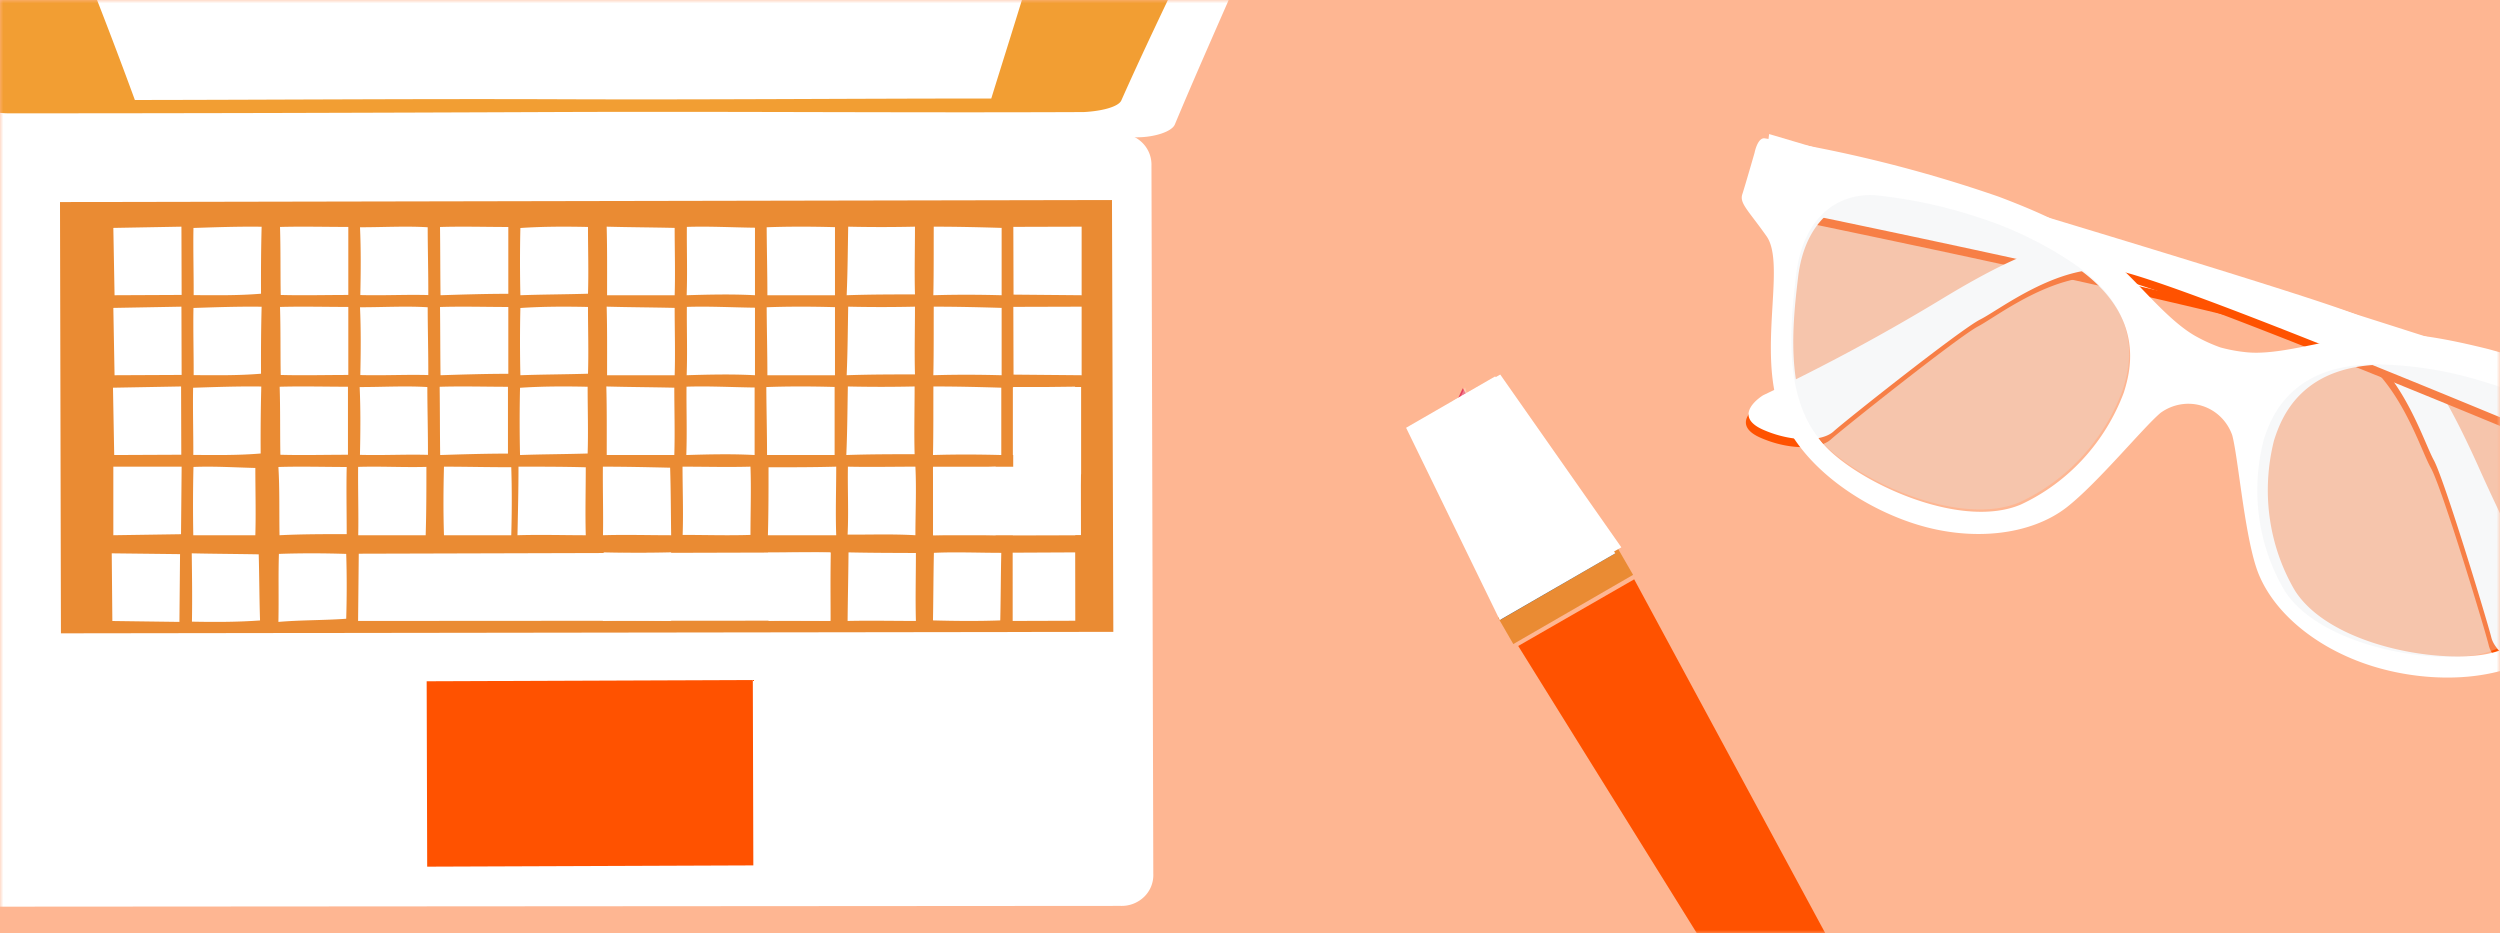 <svg xmlns="http://www.w3.org/2000/svg" xmlns:xlink="http://www.w3.org/1999/xlink" width="375" height="140" viewBox="0 0 375 140">
    <defs>
        <path id="a" d="M0 0h375v140H0z"/>
    </defs>
    <g fill="none" fill-rule="evenodd">
        <path fill="#FEB692" d="M0 0h377v140H0z"/>
        <mask id="b" fill="#fff">
            <use xlink:href="#a"/>
        </mask>
        <g mask="url(#b)">
            <path fill="#FFF" d="M-.13 20.42L167.903 20a4.904 4.904 0 0 1 3.464 1.43 4.61 4.61 0 0 1 1.353 3.41l.275 106.23a4.536 4.536 0 0 1-1.36 3.439 4.83 4.83 0 0 1-3.523 1.375l-167.94.114a4.862 4.862 0 0 1-3.436-1.272 4.574 4.574 0 0 1-1.487-3.263L-5 25.093c.05-2.58 2.21-4.654 4.87-4.674z"/>
            <path fill="#EA8B33" d="M9.14 95L167 94.778 166.797 30 9 30.308z"/>
            <path fill="#FF5200" d="M64.078 130l48.922-.19-.078-27.81-48.922.19z"/>
            <path fill="#FFF" d="M2.73 21c28.041-.196 55.848-.196 83.85-.098 27.977-.195 55.958-.297 83.944-.305 2.614 0 5.229-.831 5.7-1.919 3.111-7.44 6.667-15.432 10.458-24.095 3.922-9.372 8.42-19.55 13.178-30.548.732-1.808-1.477-3.128-4.968-3.03-36.265 0-72.434.037-108.507.11-36.122.208-72.204.232-108.39.306-3.4-.062-5.648 1.502-4.824 3.103C-21.927-24.369-17.68-14.3-13.495-5.05A654.3 654.3 0 0 1-3.036 19.057c.627 1.137 3.15 1.82 5.765 1.943z"/>
            <path fill="#F29E33" d="M1.563 16.999c26.92 0 53.585-.077 80.559-.19 26.974-.115 53.678.126 80.45 0 2.692-.14 5.142-.775 5.613-1.714 3.002-6.754 6.407-13.888 10.028-21.415 4.038-8.238 8.076-17.34 12.639-27.114.767-1.396-1.535-2.767-4.805-2.539-34.687-.089-69.347.076-104.087 0-34.686.229-69.386.267-104.06.355-3.337 0-5.558 1.27-4.724 2.768 4.63 9.609 8.843 18.634 12.787 27.05A2058.903 2058.903 0 0 1-3.915 15.475c.498.813 2.908 1.562 5.478 1.524z"/>
            <g fill="#FFF">
                <path d="M17 34.187L27.215 34l.03 10.239-10.061.047zM17 46.187L27.215 46l.03 10.239-10.061.047zM16.947 58.156l10.215-.187.031 10.239-10.062.046zM29.02 34.194c3.336-.108 6.72-.23 10.226-.184-.092 3.354-.108 6.722-.092 10.045-3.445.291-6.736.23-10.104.215.015-3.37-.092-6.769-.03-10.076zM29.02 46.194c3.336-.108 6.72-.23 10.226-.184-.092 3.354-.108 6.722-.092 10.045-3.445.291-6.736.23-10.104.215.015-3.37-.092-6.769-.03-10.076zM28.966 58.162c3.338-.107 6.721-.23 10.227-.183a314.766 314.766 0 0 0-.092 10.045c-3.444.291-6.736.23-10.104.215.015-3.37-.092-6.769-.03-10.077zM42 34.041c3.482-.093 6.856 0 10.246 0v10.203c-3.39 0-6.826.093-10.138 0-.062-3.426 0-6.76-.108-10.203zM42 46.041c3.482-.093 6.856 0 10.246 0v10.203c-3.39 0-6.826.093-10.138 0-.062-3.426 0-6.76-.108-10.203zM41.947 58.01c3.482-.093 6.856 0 10.246 0v10.203c-3.39 0-6.825.093-10.138 0-.061-3.427 0-6.76-.108-10.203zM54 34.09c3.567 0 6.89-.202 10.153 0 0 3.199.106 6.753.091 10.169-3.354-.093-6.692.093-10.198 0 .076-3.4.106-6.924-.046-10.17zM54 46.09c3.567 0 6.89-.202 10.153 0 0 3.199.106 6.753.091 10.169-3.354-.093-6.692.093-10.198 0 .076-3.4.106-6.924-.046-10.17zM53.947 58.058c3.568 0 6.89-.2 10.153 0 0 3.2.107 6.754.091 10.17-3.353-.093-6.692.092-10.198 0 .076-3.4.107-6.924-.046-10.17zM66 34.048c3.379-.108 6.774 0 10.246 0V44.07c-3.364 0-6.805.107-10.168.215-.047-3.505-.031-6.84-.078-10.238zM66 46.048c3.379-.108 6.774 0 10.246 0V56.07c-3.364 0-6.805.107-10.168.215-.047-3.505-.031-6.84-.078-10.238zM65.947 58.017c3.38-.108 6.774 0 10.246 0v10.022c-3.364 0-6.805.108-10.168.215-.047-3.504-.031-6.84-.078-10.237zM78.058 34.2c3.39-.23 6.811-.23 10.14-.154 0 3.495.108 6.714 0 10.01-3.422.107-6.765.107-10.14.23-.077-3.403-.077-6.73 0-10.087zM78.058 46.2c3.39-.23 6.811-.23 10.14-.154 0 3.495.108 6.714 0 10.01-3.422.107-6.765.107-10.14.23-.077-3.403-.077-6.73 0-10.087zM78.005 58.168c3.39-.23 6.812-.23 10.14-.153 0 3.495.108 6.714 0 10.01-3.421.107-6.765.107-10.14.23-.077-3.404-.077-6.73 0-10.087zM91 34c3.497.093 6.886.108 10.198.186 0 3.34.108 6.759 0 10.1H91.062c0-3.326.03-6.852-.062-10.286zM91 46c3.497.093 6.886.108 10.198.186 0 3.34.108 6.759 0 10.1H91.062c0-3.326.03-6.852-.062-10.286zM90.947 57.969c3.497.093 6.886.108 10.198.185 0 3.341.108 6.76 0 10.1H91.01c0-3.325.03-6.851-.062-10.285zM103.03 34.033c3.385-.108 6.663.077 10.216.124v10.129c-3.339-.185-6.861-.108-10.246 0 .123-3.5 0-6.86.03-10.253zM103.03 46.033c3.385-.108 6.663.077 10.216.124v10.129c-3.339-.185-6.861-.108-10.246 0 .123-3.5 0-6.86.03-10.253zM102.978 58.002c3.385-.108 6.662.077 10.215.123v10.13c-3.339-.186-6.861-.108-10.246 0 .123-3.5 0-6.861.031-10.253zM115 34.09c3.415-.125 6.815-.11 10.246-.016v10.212h-10.138c0-3.378-.093-6.959-.108-10.196zM115 46.09c3.415-.125 6.815-.11 10.246-.016v10.212h-10.138c0-3.378-.093-6.959-.108-10.196zM114.947 58.058c3.416-.124 6.815-.109 10.246-.015v10.211h-10.137c0-3.377-.093-6.958-.109-10.196zM127.23 34c3.313.077 6.626.077 10.016 0 0 3.403-.092 6.867 0 10.162-3.313 0-6.703 0-10.246.124.153-3.542.169-6.883.23-10.286zM127.23 46c3.313.077 6.626.077 10.016 0 0 3.403-.092 6.867 0 10.162-3.313 0-6.703 0-10.246.124.153-3.542.169-6.883.23-10.286zM127.177 57.969c3.313.077 6.626.077 10.016 0 0 3.403-.092 6.867 0 10.162-3.313 0-6.703 0-10.246.123.154-3.541.17-6.882.23-10.285zM140.062 34c3.307 0 6.691.077 10.184.184v10.102c-3.385-.093-6.83-.108-10.246 0 .077-3.506.046-6.904.062-10.286zM140.062 46c3.307 0 6.691.077 10.184.184v10.102c-3.385-.093-6.83-.108-10.246 0 .077-3.506.046-6.904.062-10.286zM140.009 57.969c3.307 0 6.692.077 10.184.184v10.101c-3.384-.092-6.83-.107-10.246 0 .077-3.505.047-6.903.062-10.285zM152 34.03l10.246-.03v10.286l-10.215-.093zM152 46.03l10.246-.03v10.286l-10.215-.093zM151.93 58.11l9.332-.11.03 10.254h-9.363v-8.146zM17 70h10.246l-.093 10.131L17 80.286zM29.021 70.04c3.108-.124 6.215.077 9.28.154 0 3.338.1 6.754 0 10.092h-9.308c-.057-3.447-.057-6.723.028-10.247zM41.76 70.048c3.395-.108 6.882 0 10.246 0-.077 3.295 0 6.697 0 10.07-3.364 0-6.76 0-10.078.168-.06-3.587.031-6.958-.168-10.238zM53.72 70.033c3.418-.108 6.774.093 10.24 0 0 3.474 0 6.67-.109 10.253H53.735c.061-3.382-.047-6.794-.016-10.253zM66.596 70c3.329 0 6.735.093 10.094.078.109 3.449.093 6.805 0 10.208H66.596c-.108-3.387-.093-6.743 0-10.286zM77.774 70c3.384 0 6.8 0 10.091.093 0 3.361-.092 6.754 0 10.193-3.322 0-6.83-.109-10.245 0 .077-3.532.154-6.925.154-10.286zM90.433 70c3.382 0 6.719.077 10.086.155.107 3.372.107 6.774.154 10.13-3.506 0-6.812-.108-10.225 0 .061-3.34-.046-6.758-.015-10.285zM102.38 70c3.412 0 6.763.093 10.19 0 .125 3.397 0 6.81 0 10.237-3.427.11-6.762 0-10.174 0 .124-3.412-.016-6.902-.016-10.237zM115.28 70.093c3.405 0 6.794 0 10.153-.093 0 3.527-.124 6.914 0 10.286h-10.246c.093-3.511.093-6.852.093-10.193zM127.187 70c3.405.077 6.904 0 10.123 0 .17 3.429 0 6.95 0 10.286-3.39-.201-6.749-.078-10.17-.093.17-3.429-.015-6.842.047-10.193zM139.947 70.092c3.083 0 6.224.077 9.392-.092v10.286a190.683 190.683 0 0 0-9.377 0c.042-3.536-.015-6.811-.015-10.194zM151.9 70.139L162.13 70l.016 10.255-10.214.03zM16.76 83l10.246.12-.093 10.166-10.06-.136zM28.76 83c3.354.076 6.723.09 10.047.151.092 3.295.092 6.62.199 9.916-3.553.257-6.907.242-10.215.182.061-3.568.015-6.59-.03-10.249zM41.837 83.086c3.35-.122 6.76-.107 10.094 0 .108 3.329.092 6.688 0 9.726-3.38.245-6.776.184-10.17.474.076-3.741-.032-6.734.076-10.2zM90.55 82.857c3.374.077 6.764.092 10.123 0a208.095 208.095 0 0 0 0 10.286c-3.313 0-6.887-.123-10.246 0 0-3.398.062-6.673.123-10.286zM115.204 82.905c3.082 0 6.25-.108 9.375 0-.1 3.51 0 6.85 0 10.238-3.082 0-6.15-.077-9.303 0-.029-3.541-.129-6.928-.072-10.238zM127.279 82.857c3.39.078 6.717.078 10.107.093 0 3.398-.092 6.81 0 10.193-3.374 0-6.764-.078-10.246 0 .031-3.336.108-6.749.139-10.286zM140.086 82.926c3.24-.155 6.697 0 10.107 0-.077 3.41-.077 6.772-.154 10.135-3.333.124-6.712.093-10.092 0 .062-3.332.062-6.725.139-10.135zM151.9 82.903l9.378-.046.014 10.255-9.391.03z"/>
                <path d="M53.713 93.143l70.808-.046.058-10.24-70.764.2zM162.167 71.044l-.875 9.242h-21.33V70.007h12.02V58.05h10.185v10.393z"/>
            </g>
            <path fill="#FFF" d="M4-27.628c26.297 0 52.608-.058 78.933-.174C109.365-27.876 135.716-27.9 162-28c-2.584 8.474-5.02 16.29-7.375 23.625-2.046 6.764-4.078 13.156-5.935 19.152-21.44 0-42.824.198-64.223.112-21.399-.087-42.81.086-64.236.111a755.06 755.06 0 0 0-7.254-19.016C10.325-11.387 7.243-19.18 4-27.628z"/>
            <g fill-rule="nonzero">
                <path fill="#FF5200" d="M264.984 21.294s82.44 24.383 88.634 27.357c6.194 2.974 10.303 5.944 17.613 22.237a304.077 304.077 0 0 0 13.995 27.527s2.507 5.406-3.266 4.204c-4.514-.938-8.114-3.55-8.639-5.788-.524-2.237-7.034-23.703-8.682-26.619-1.648-2.915-4.74-13.366-11.93-17.481-7.189-4.115-89.152-20.843-89.152-20.843l1.427-10.594z"/>
                <path fill="#FFF" d="M265.37 20.107s82.445 24.385 88.625 27.33c6.18 2.945 10.297 6.037 17.631 22.259a306.877 306.877 0 0 0 13.978 27.511s2.529 5.41-3.244 4.208c-4.543-.924-8.115-3.55-8.66-5.794-.546-2.243-7.04-23.694-8.625-26.588-1.585-2.894-4.783-13.375-11.974-17.49-7.19-4.114-89.107-20.855-89.107-20.855l1.376-10.581z"/>
                <path fill="#FF5200" d="M405.304 65.237s-80.76-26.479-87.521-27.462c-6.761-.984-11.727-1.004-26.823 8.15a299.557 299.557 0 0 1-26.872 14.581s-5.129 3.092.258 5.27c4.213 1.773 8.633 1.64 10.292.133 1.658-1.507 19.087-15.375 22.046-16.935 2.958-1.56 11.35-8.206 19.557-7.442 8.207.763 84.251 33.012 84.251 33.012l4.812-9.307z"/>
                <path fill="#FFF" d="M405.693 64.037s-80.755-26.477-87.515-27.462c-6.76-.985-11.752-.92-26.82 8.22a302.015 302.015 0 0 1-26.888 14.493s-5.106 3.091.274 5.29c4.213 1.773 8.625 1.663 10.29.137 1.664-1.525 19.069-15.322 21.999-16.793 2.929-1.471 11.406-8.17 19.578-7.51 8.171.66 84.227 32.997 84.227 32.997l4.855-9.372z"/>
                <path fill="#FFF" d="M407.05 65.043a202.365 202.365 0 0 0-33.786-12.678c-11.752-2.909-14.85-2.43-20.486-1.7-4.44.474-11.254 2.69-15.902 2.162a23.641 23.641 0 0 1-3.801-.708 23.757 23.757 0 0 1-3.499-1.568c-4.168-2.217-8.546-7.854-11.902-10.788-4.298-3.744-6.558-5.987-17.867-10.26a202.335 202.335 0 0 0-35.13-8.756c-1.055-.103-1.493 2.173-1.493 2.173s-1.402 4.885-1.839 6.228c-.436 1.343.89 2.396 3.636 6.282 2.746 3.885-.817 15.348 1.45 24.419 2.265 9.07 11.988 15.869 20.623 18.674 8.634 2.806 17.472 1.774 22.871-2.363 4.643-3.592 11.631-12.122 14.174-14.242 1.822-1.31 4.114-1.694 6.212-1.04 2.098.653 3.765 2.27 4.518 4.383.867 3.18 1.772 14.155 3.57 19.744 2.07 6.468 8.796 12.221 17.487 14.925 8.69 2.704 20.427 2.662 27.558-3.594 7.13-6.257 10.748-17.75 15.079-19.312 4.33-1.562 6.163-1.853 6.55-3.116.387-1.263 2.006-6.173 2.006-6.173s.997-2.143-.03-2.692zM303.103 75.692c-8.64 3.634-22.888-2.648-28.664-8.117-6.844-6.462-5.665-18.22-4.718-26.055.947-7.834 5.654-12.196 11.89-11.847a70.44 70.44 0 0 1 15.378 3.297 55.54 55.54 0 0 1 13.569 6.516c11.483 7.443 9.045 16.087 8.025 19.371-2.793 7.473-8.37 13.54-15.48 16.835zm88.06 3.73c-3.636 6.985-9.405 17.324-18.706 18.78-7.88 1.223-23.17-1.709-28.207-9.596-3.965-6.726-5.096-14.862-3.138-22.573 1.041-3.205 3.982-11.685 17.585-11.336a55.333 55.333 0 0 1 14.85 2.43 70.41 70.41 0 0 1 14.5 6.004c5.418 2.934 6.767 9.192 3.116 16.292z"/>
                <path fill="#E5E7EA" d="M274.167 67.192c-6.872-6.472-5.68-18.225-4.739-26.06.942-7.836 5.575-12.221 11.893-11.844a72.783 72.783 0 0 1 15.411 3.307 55.923 55.923 0 0 1 13.633 6.489c11.52 7.478 9.092 16.1 8.05 19.377-2.761 7.496-8.345 13.584-15.483 16.88-8.644 3.632-22.943-2.666-28.765-8.15zM389.85 79.553c-3.627 7-9.397 17.297-18.744 18.732-7.92 1.205-23.296-1.758-28.384-9.629-4.021-6.771-5.162-14.957-3.162-22.693 1.04-3.201 3.978-11.669 17.654-11.29 5.072.142 10.093.97 14.933 2.46a72.858 72.858 0 0 1 14.59 6.032c5.446 3.18 6.788 9.451 3.112 16.388z" opacity=".3"/>
            </g>
            <g fill-rule="nonzero">
                <path fill="#FF5200" d="M285.972 162.533l-12.824 7.398-45.414-73.035 17.393-9.998z"/>
                <path fill="#EA8B33" d="M224.69 92.615l17.966-10.38 2.306 3.992-17.965 10.38z"/>
                <path fill="#28292C" d="M230.954 76.405l-5.99-10.383-5.93 3.437 5.99 10.383.054 13.127 17.226-9.967z"/>
                <path fill="#E7425E" d="M216.873 63.685l2.54 4.358 4.289-2.446-4.29-7.368z"/>
                <path fill="#FFF" d="M216.973 63.96l4.512-.352-1.736-5.502z" opacity=".3"/>
                <path fill="#181919" d="M222.02 67.717l11.483 19.732 8.617-4.953-11.25-6.37-5.886-10.111z"/>
                <path fill="#FFF" d="M242.303 83l-17.335 10.009-14.054-28.843 13.365-7.709z"/>
                <path fill="#FFF" d="M234.104 87.23l9.099-5.13-18.166-25.918-7.01 3.935z"/>
            </g>
        </g>
    </g>
</svg>
